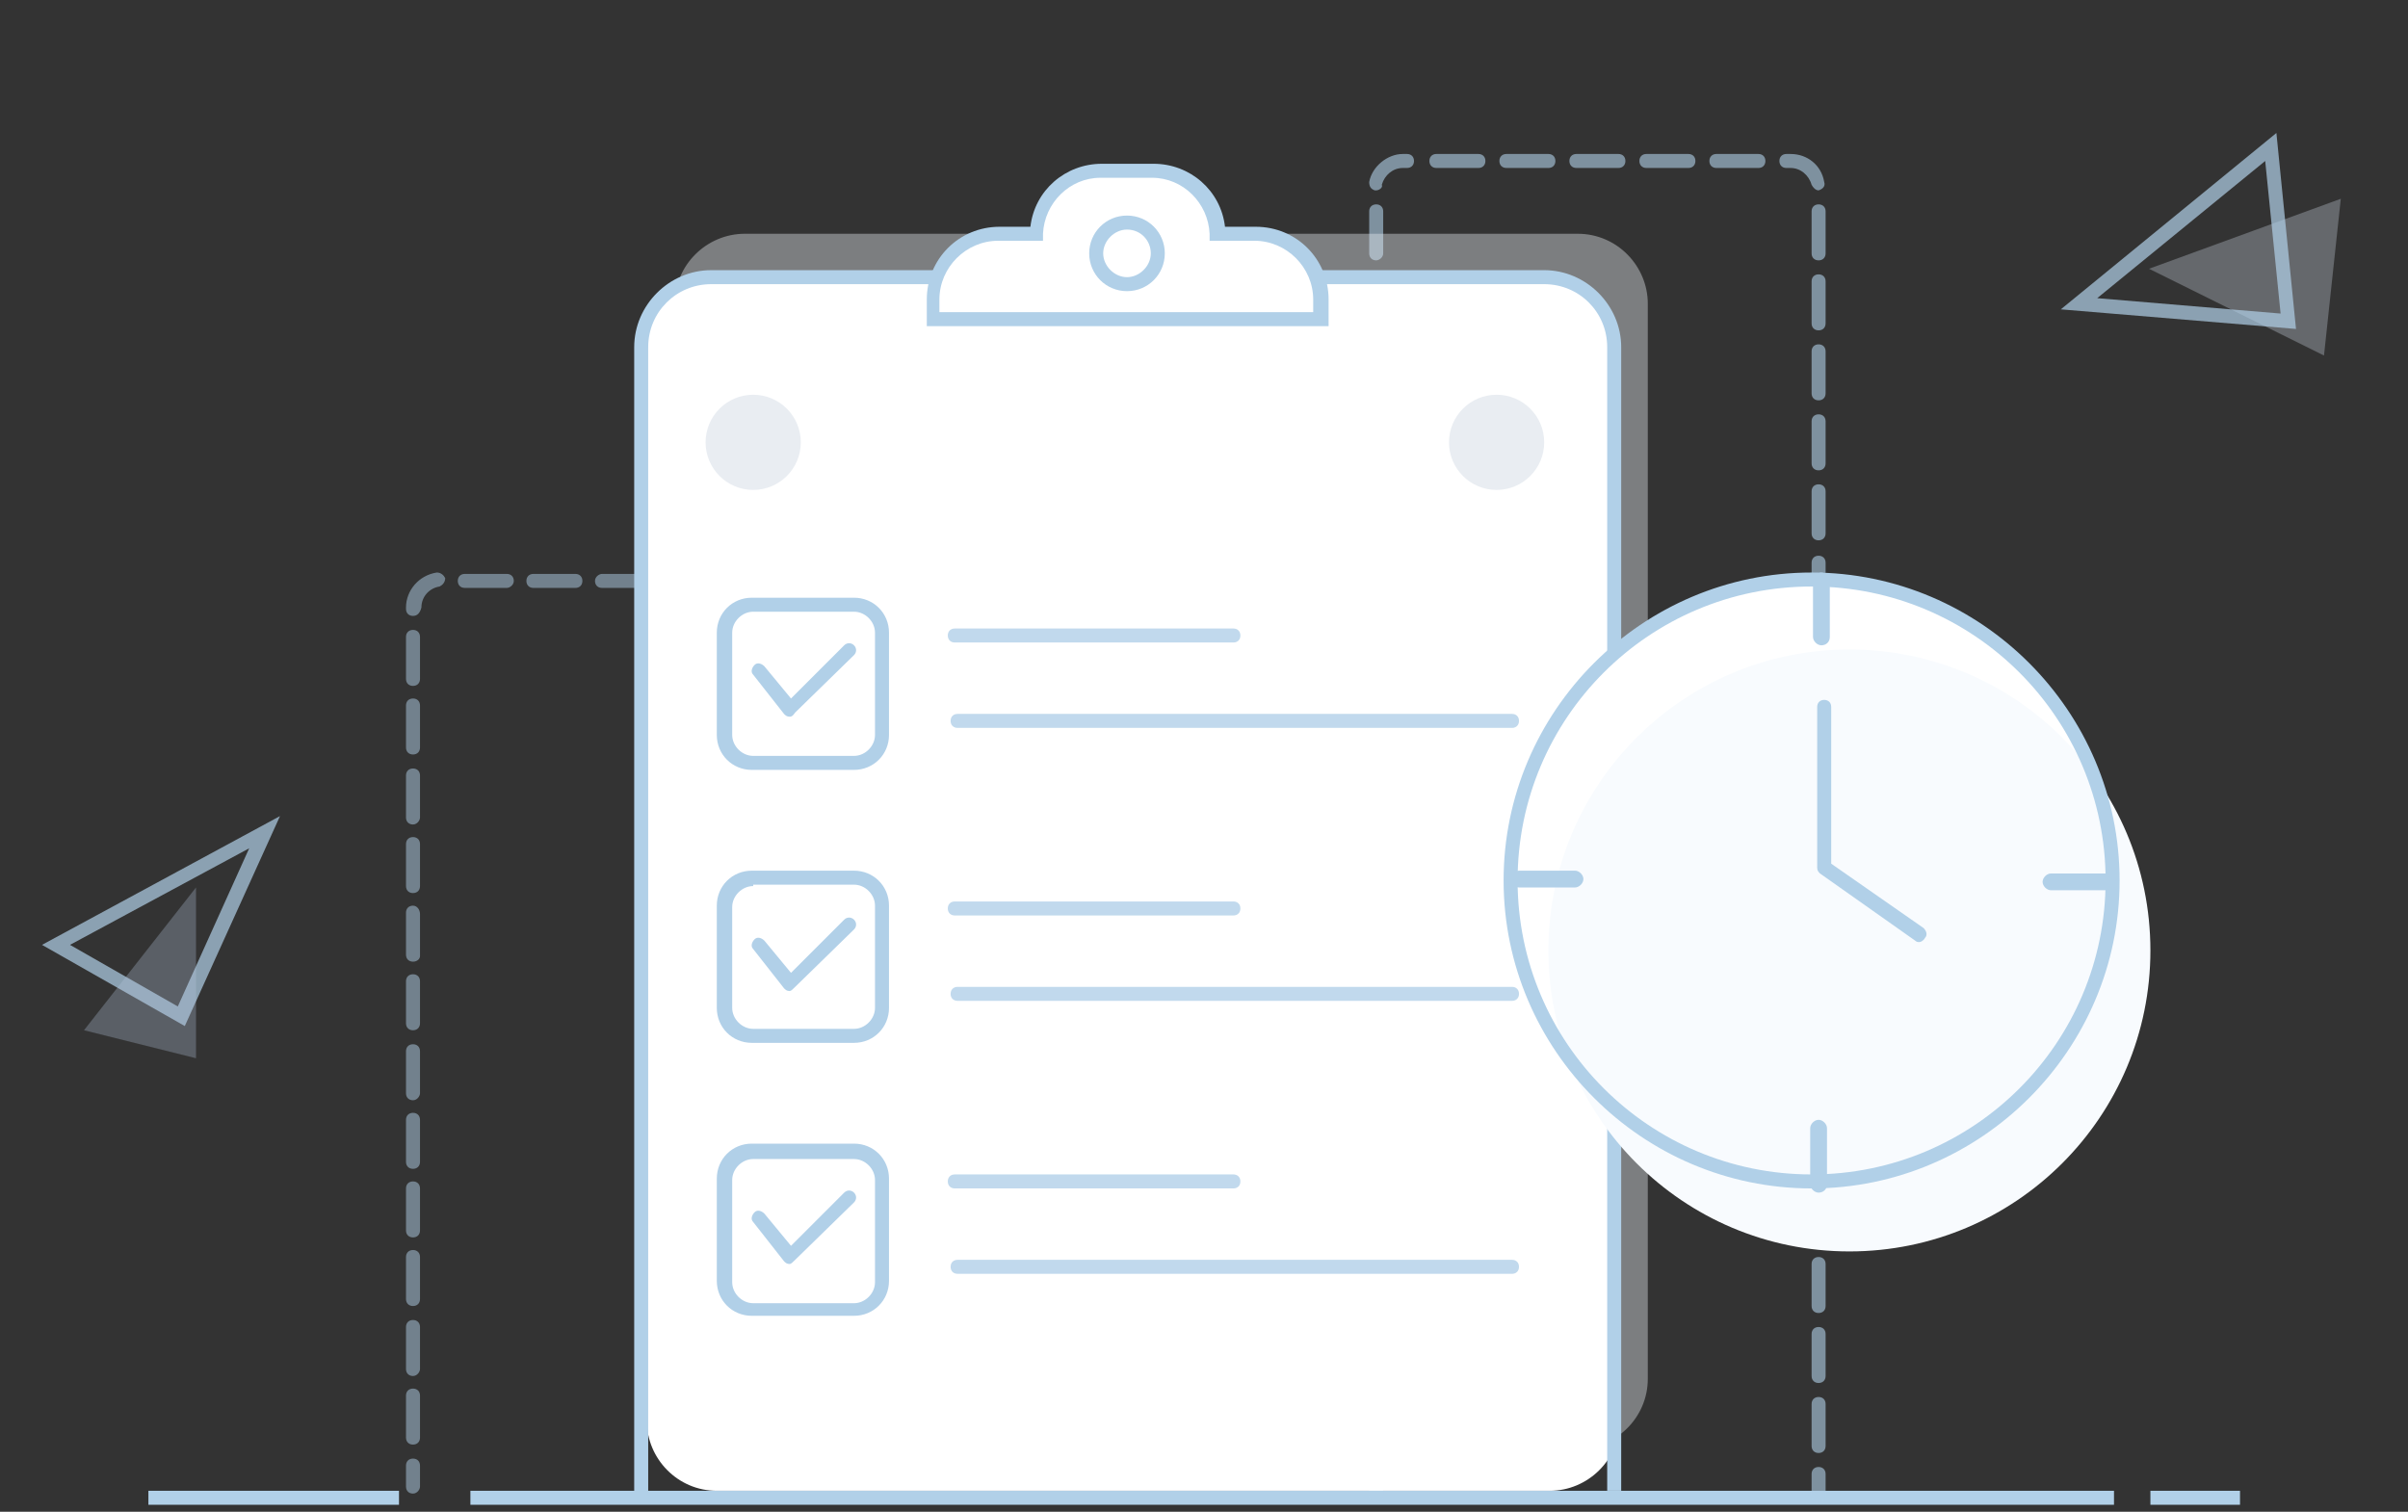 <?xml version="1.0" encoding="utf-8"?>
<!-- Generator: Adobe Illustrator 19.0.0, SVG Export Plug-In . SVG Version: 6.00 Build 0)  -->
<svg version="1.1" id="图层_1" xmlns="http://www.w3.org/2000/svg" xmlns:xlink="http://www.w3.org/1999/xlink" x="0px" y="0px"
	 viewBox="0 22 172 108" style="enable-background:new 0 22 172 108;" xml:space="preserve">
<rect x="0" y="22" width="172" height="108" fill="#333333" stroke="none"/>
<style type="text/css">
	.st0{opacity:0.3;enable-background:new    ;}
	.st1{fill:#D9E3F2;}
	.st2{opacity:0.7;enable-background:new    ;}
	.st3{fill:#B1D0E8;}
	.st4{fill:#B5C7DF;}
	.st5{fill:#FFFFFF;}
	.st6{opacity:0.6;}
	.st7{fill:none;}
	.st8{opacity:0.5;}
	.st9{opacity:0.4;}
	.st10{fill:#E9EDF2;}
	.st11{opacity:0.8;}
	.st12{fill:#F8FBFE;}
</style>
<g class="st0">
	<g>
		<path class="st1" d="M153.5,41.2l13.7-5L166,47.4L153.5,41.2z"/>
	</g>
</g>
<g class="st2">
	<g>
		<path class="st3" d="M164,45.5l-16.8-1.4l15.4-12.6L164,45.5z M149.8,43.3l13.1,1.1l-1.1-10.9L149.8,43.3z"/>
	</g>
</g>
<g class="st2">
	<g>
		<path class="st3" d="M13.2,95.3L3,89.5l17-9.2L13.2,95.3z M5,89.5l7.7,4.4l5.1-11.3L5,89.5z"/>
	</g>
</g>
<g class="st0">
	<g>
		<path class="st4" d="M14,85.4L6,95.6l8,2V85.4z"/>
	</g>
</g>
<g>
	<g>
		<path class="st5" d="M28.5,129H10.6"/>
	</g>
	<g>
		<rect x="10.6" y="128.5" class="st3" width="17.9" height="1"/>
	</g>
</g>
<g>
	<g>
		<path class="st5" d="M160,129h-6.4"/>
	</g>
	<g>
		<rect x="153.6" y="128.5" class="st3" width="6.4" height="1"/>
	</g>
</g>
<g>
	<g>
		<path class="st5" d="M151,129H33.6"/>
	</g>
	<g>
		<rect x="33.6" y="128.5" class="st3" width="117.4" height="1"/>
	</g>
</g>
<g class="st6">
	<g>
		<path class="st3" d="M98.3,129.3c-0.3,0-0.5-0.2-0.5-0.5v-1.5c0-0.3,0.2-0.5,0.5-0.5s0.5,0.2,0.5,0.5v1.5
			C98.8,129.1,98.5,129.3,98.3,129.3z"/>
	</g>
	<g>
		<path class="st3" d="M98.3,125.8c-0.3,0-0.5-0.2-0.5-0.5v-3c0-0.3,0.2-0.5,0.5-0.5s0.5,0.2,0.5,0.5v3
			C98.8,125.6,98.5,125.8,98.3,125.8z M129.9,125.8c-0.3,0-0.5-0.2-0.5-0.5v-3c0-0.3,0.2-0.5,0.5-0.5s0.5,0.2,0.5,0.5v3
			C130.4,125.6,130.2,125.8,129.9,125.8z M98.3,120.8c-0.3,0-0.5-0.2-0.5-0.5v-3c0-0.3,0.2-0.5,0.5-0.5s0.5,0.2,0.5,0.5v3
			C98.8,120.6,98.5,120.8,98.3,120.8z M129.9,120.8c-0.3,0-0.5-0.2-0.5-0.5v-3c0-0.3,0.2-0.5,0.5-0.5s0.5,0.2,0.5,0.5v3
			C130.4,120.6,130.2,120.8,129.9,120.8z M98.3,115.8c-0.3,0-0.5-0.2-0.5-0.5v-3c0-0.3,0.2-0.5,0.5-0.5s0.5,0.2,0.5,0.5v3
			C98.8,115.6,98.5,115.8,98.3,115.8z M129.9,115.8c-0.3,0-0.5-0.2-0.5-0.5v-3c0-0.3,0.2-0.5,0.5-0.5s0.5,0.2,0.5,0.5v3
			C130.4,115.6,130.2,115.8,129.9,115.8z M98.3,110.8c-0.3,0-0.5-0.2-0.5-0.5v-3c0-0.3,0.2-0.5,0.5-0.5s0.5,0.2,0.5,0.5v3
			C98.8,110.6,98.5,110.8,98.3,110.8z M129.9,110.8c-0.3,0-0.5-0.2-0.5-0.5v-3c0-0.3,0.2-0.5,0.5-0.5s0.5,0.2,0.5,0.5v3
			C130.4,110.6,130.2,110.8,129.9,110.8z M98.3,105.8c-0.3,0-0.5-0.2-0.5-0.5v-3c0-0.3,0.2-0.5,0.5-0.5s0.5,0.2,0.5,0.5v3
			C98.8,105.5,98.5,105.8,98.3,105.8z M129.9,105.8c-0.3,0-0.5-0.2-0.5-0.5v-3c0-0.3,0.2-0.5,0.5-0.5s0.5,0.2,0.5,0.5v3
			C130.4,105.5,130.2,105.8,129.9,105.8z M98.3,100.8c-0.3,0-0.5-0.2-0.5-0.5v-3c0-0.3,0.2-0.5,0.5-0.5s0.5,0.2,0.5,0.5v3
			C98.8,100.5,98.5,100.8,98.3,100.8z M129.9,100.7c-0.3,0-0.5-0.2-0.5-0.5v-3c0-0.3,0.2-0.5,0.5-0.5s0.5,0.2,0.5,0.5v3
			C130.4,100.5,130.2,100.7,129.9,100.7z M98.3,95.7c-0.3,0-0.5-0.2-0.5-0.5v-3c0-0.3,0.2-0.5,0.5-0.5s0.5,0.2,0.5,0.5v3
			C98.8,95.5,98.5,95.7,98.3,95.7z M129.9,95.7c-0.3,0-0.5-0.2-0.5-0.5v-3c0-0.3,0.2-0.5,0.5-0.5s0.5,0.2,0.5,0.5v3
			C130.4,95.5,130.2,95.7,129.9,95.7z M98.3,90.7c-0.3,0-0.5-0.2-0.5-0.5v-3c0-0.3,0.2-0.5,0.5-0.5s0.5,0.2,0.5,0.5v3
			C98.8,90.5,98.5,90.7,98.3,90.7z M129.9,90.7c-0.3,0-0.5-0.2-0.5-0.5v-3c0-0.3,0.2-0.5,0.5-0.5s0.5,0.2,0.5,0.5v3
			C130.4,90.5,130.2,90.7,129.9,90.7z M98.3,85.7c-0.3,0-0.5-0.2-0.5-0.5v-3c0-0.3,0.2-0.5,0.5-0.5s0.5,0.2,0.5,0.5v3
			C98.8,85.5,98.5,85.7,98.3,85.7z M129.9,85.7c-0.3,0-0.5-0.2-0.5-0.5v-3c0-0.3,0.2-0.5,0.5-0.5s0.5,0.2,0.5,0.5v3
			C130.4,85.5,130.2,85.7,129.9,85.7z M98.3,80.7c-0.3,0-0.5-0.2-0.5-0.5v-3c0-0.3,0.2-0.5,0.5-0.5s0.5,0.2,0.5,0.5v3
			C98.8,80.5,98.5,80.7,98.3,80.7z M129.9,80.7c-0.3,0-0.5-0.2-0.5-0.5v-3c0-0.3,0.2-0.5,0.5-0.5s0.5,0.2,0.5,0.5v3
			C130.4,80.5,130.2,80.7,129.9,80.7z M98.3,75.7c-0.3,0-0.5-0.2-0.5-0.5v-3c0-0.3,0.2-0.5,0.5-0.5s0.5,0.2,0.5,0.5v3
			C98.8,75.5,98.5,75.7,98.3,75.7z M129.9,75.7c-0.3,0-0.5-0.2-0.5-0.5v-3c0-0.3,0.2-0.5,0.5-0.5s0.5,0.2,0.5,0.5v3
			C130.4,75.5,130.2,75.7,129.9,75.7z M98.3,70.7c-0.3,0-0.5-0.2-0.5-0.5v-3c0-0.3,0.2-0.5,0.5-0.5s0.5,0.2,0.5,0.5v3
			C98.8,70.5,98.5,70.7,98.3,70.7z M129.9,70.7c-0.3,0-0.5-0.2-0.5-0.5v-3c0-0.3,0.2-0.5,0.5-0.5s0.5,0.2,0.5,0.5v3
			C130.4,70.4,130.2,70.7,129.9,70.7z M98.3,65.7c-0.3,0-0.5-0.2-0.5-0.5v-3c0-0.3,0.2-0.5,0.5-0.5s0.5,0.2,0.5,0.5v3
			C98.8,65.4,98.5,65.7,98.3,65.7z M129.9,65.7c-0.3,0-0.5-0.2-0.5-0.5v-3c0-0.3,0.2-0.5,0.5-0.5s0.5,0.2,0.5,0.5v3
			C130.4,65.4,130.2,65.7,129.9,65.7z M98.3,60.6c-0.3,0-0.5-0.2-0.5-0.5v-3c0-0.3,0.2-0.5,0.5-0.5s0.5,0.2,0.5,0.5v3
			C98.8,60.4,98.5,60.6,98.3,60.6z M129.9,60.6c-0.3,0-0.5-0.2-0.5-0.5v-3c0-0.3,0.2-0.5,0.5-0.5s0.5,0.2,0.5,0.5v3
			C130.4,60.4,130.2,60.6,129.9,60.6z M98.3,55.6c-0.3,0-0.5-0.2-0.5-0.5v-3c0-0.3,0.2-0.5,0.5-0.5s0.5,0.2,0.5,0.5v3
			C98.8,55.4,98.5,55.6,98.3,55.6z M129.9,55.6c-0.3,0-0.5-0.2-0.5-0.5v-3c0-0.3,0.2-0.5,0.5-0.5s0.5,0.2,0.5,0.5v3
			C130.4,55.4,130.2,55.6,129.9,55.6z M98.3,50.6c-0.3,0-0.5-0.2-0.5-0.5v-3c0-0.3,0.2-0.5,0.5-0.5s0.5,0.2,0.5,0.5v3
			C98.8,50.4,98.5,50.6,98.3,50.6z M129.9,50.6c-0.3,0-0.5-0.2-0.5-0.5v-3c0-0.3,0.2-0.5,0.5-0.5s0.5,0.2,0.5,0.5v3
			C130.4,50.4,130.2,50.6,129.9,50.6z M98.3,45.6c-0.3,0-0.5-0.2-0.5-0.5v-3c0-0.3,0.2-0.5,0.5-0.5s0.5,0.2,0.5,0.5v3
			C98.8,45.4,98.5,45.6,98.3,45.6z M129.9,45.6c-0.3,0-0.5-0.2-0.5-0.5v-3c0-0.3,0.2-0.5,0.5-0.5s0.5,0.2,0.5,0.5v3
			C130.4,45.4,130.2,45.6,129.9,45.6z M98.3,40.6c-0.3,0-0.5-0.2-0.5-0.5v-3c0-0.3,0.2-0.5,0.5-0.5s0.5,0.2,0.5,0.5v3
			C98.8,40.4,98.5,40.6,98.3,40.6z M129.9,40.6c-0.3,0-0.5-0.2-0.5-0.5v-3c0-0.3,0.2-0.5,0.5-0.5s0.5,0.2,0.5,0.5v3
			C130.4,40.4,130.2,40.6,129.9,40.6z M98.3,35.6c0,0-0.1,0-0.1,0c-0.3-0.1-0.4-0.3-0.4-0.6c0.2-1.1,1.3-2,2.4-2h0.3
			c0.3,0,0.5,0.2,0.5,0.5s-0.2,0.5-0.5,0.5h-0.3c-0.7,0-1.3,0.5-1.5,1.2C98.8,35.4,98.5,35.6,98.3,35.6z M129.9,35.6
			c-0.2,0-0.4-0.2-0.5-0.4c-0.2-0.7-0.8-1.2-1.5-1.2h-0.3c-0.3,0-0.5-0.2-0.5-0.5s0.2-0.5,0.5-0.5h0.3c1.2,0,2.2,0.8,2.4,2
			c0.1,0.3-0.1,0.5-0.4,0.6C130,35.6,129.9,35.6,129.9,35.6z M125.6,34h-3c-0.3,0-0.5-0.2-0.5-0.5s0.2-0.5,0.5-0.5h3
			c0.3,0,0.5,0.2,0.5,0.5S125.9,34,125.6,34z M120.6,34h-3c-0.3,0-0.5-0.2-0.5-0.5s0.2-0.5,0.5-0.5h3c0.3,0,0.5,0.2,0.5,0.5
			S120.9,34,120.6,34z M115.6,34h-3c-0.3,0-0.5-0.2-0.5-0.5s0.2-0.5,0.5-0.5h3c0.3,0,0.5,0.2,0.5,0.5S115.9,34,115.6,34z M110.6,34
			h-3c-0.3,0-0.5-0.2-0.5-0.5s0.2-0.5,0.5-0.5h3c0.3,0,0.5,0.2,0.5,0.5S110.9,34,110.6,34z M105.6,34h-3c-0.3,0-0.5-0.2-0.5-0.5
			s0.2-0.5,0.5-0.5h3c0.3,0,0.5,0.2,0.5,0.5S105.9,34,105.6,34z"/>
	</g>
	<g>
		<path class="st3" d="M129.9,129.3c-0.3,0-0.5-0.2-0.5-0.5v-1.5c0-0.3,0.2-0.5,0.5-0.5s0.5,0.2,0.5,0.5v1.5
			C130.4,129.1,130.2,129.3,129.9,129.3z"/>
	</g>
</g>
<g>
	<path class="st7" d="M61.2,158.8"/>
</g>
<g class="st8">
	<g>
		<path class="st3" d="M29.5,128.7c-0.3,0-0.5-0.2-0.5-0.5v-1.5c0-0.3,0.2-0.5,0.5-0.5s0.5,0.2,0.5,0.5v1.5
			C30,128.4,29.8,128.7,29.5,128.7z"/>
	</g>
	<g>
		<path class="st3" d="M29.5,125.2c-0.3,0-0.5-0.2-0.5-0.5v-3c0-0.3,0.2-0.5,0.5-0.5s0.5,0.2,0.5,0.5v3
			C30,125,29.8,125.2,29.5,125.2z M61.2,123.6c-0.3,0-0.5-0.2-0.5-0.5v-3c0-0.3,0.2-0.5,0.5-0.5s0.5,0.2,0.5,0.5v3
			C61.7,123.4,61.4,123.6,61.2,123.6z M29.5,120.3c-0.3,0-0.5-0.2-0.5-0.5v-3c0-0.3,0.2-0.5,0.5-0.5s0.5,0.2,0.5,0.5v3
			C30,120,29.8,120.3,29.5,120.3z M61.2,118.7c-0.3,0-0.5-0.2-0.5-0.5v-3c0-0.3,0.2-0.5,0.5-0.5s0.5,0.2,0.5,0.5v3
			C61.7,118.5,61.4,118.7,61.2,118.7z M29.5,115.3c-0.3,0-0.5-0.2-0.5-0.5v-3c0-0.3,0.2-0.5,0.5-0.5s0.5,0.2,0.5,0.5v3
			C30,115.1,29.8,115.3,29.5,115.3z M61.2,113.7c-0.3,0-0.5-0.2-0.5-0.5v-3c0-0.3,0.2-0.5,0.5-0.5s0.5,0.2,0.5,0.5v3
			C61.7,113.5,61.4,113.7,61.2,113.7z M29.5,110.4c-0.3,0-0.5-0.2-0.5-0.5v-3c0-0.3,0.2-0.5,0.5-0.5s0.5,0.2,0.5,0.5v3
			C30,110.2,29.8,110.4,29.5,110.4z M61.2,108.8c-0.3,0-0.5-0.2-0.5-0.5v-3c0-0.3,0.2-0.5,0.5-0.5s0.5,0.2,0.5,0.5v3
			C61.7,108.6,61.4,108.8,61.2,108.8z M29.5,105.5c-0.3,0-0.5-0.2-0.5-0.5v-3c0-0.3,0.2-0.5,0.5-0.5s0.5,0.2,0.5,0.5v3
			C30,105.3,29.8,105.5,29.5,105.5z M61.2,103.9c-0.3,0-0.5-0.2-0.5-0.5v-3c0-0.3,0.2-0.5,0.5-0.5s0.5,0.2,0.5,0.5v3
			C61.7,103.7,61.4,103.9,61.2,103.9z M29.5,100.6c-0.3,0-0.5-0.2-0.5-0.5v-3c0-0.3,0.2-0.5,0.5-0.5s0.5,0.2,0.5,0.5v3
			C30,100.3,29.8,100.6,29.5,100.6z M61.2,99c-0.3,0-0.5-0.2-0.5-0.5v-3c0-0.3,0.2-0.5,0.5-0.5s0.5,0.2,0.5,0.5v3
			C61.7,98.7,61.4,99,61.2,99z M29.5,95.6c-0.3,0-0.5-0.2-0.5-0.5v-3c0-0.3,0.2-0.5,0.5-0.5s0.5,0.2,0.5,0.5v3
			C30,95.4,29.8,95.6,29.5,95.6z M61.2,94c-0.3,0-0.5-0.2-0.5-0.5v-3c0-0.3,0.2-0.5,0.5-0.5s0.5,0.2,0.5,0.5v3
			C61.7,93.8,61.4,94,61.2,94z M29.5,90.7c-0.3,0-0.5-0.2-0.5-0.5v-3c0-0.3,0.2-0.5,0.5-0.5S30,87,30,87.3v3
			C30,90.5,29.8,90.7,29.5,90.7z M61.2,89.1c-0.3,0-0.5-0.2-0.5-0.5v-3c0-0.3,0.2-0.5,0.5-0.5s0.5,0.2,0.5,0.5v3
			C61.7,88.9,61.4,89.1,61.2,89.1z M29.5,85.8c-0.3,0-0.5-0.2-0.5-0.5v-3c0-0.3,0.2-0.5,0.5-0.5s0.5,0.2,0.5,0.5v3
			C30,85.6,29.8,85.8,29.5,85.8z M61.2,84.2c-0.3,0-0.5-0.2-0.5-0.5v-3c0-0.3,0.2-0.5,0.5-0.5s0.5,0.2,0.5,0.5v3
			C61.7,84,61.4,84.2,61.2,84.2z M29.5,80.9c-0.3,0-0.5-0.2-0.5-0.5v-3c0-0.3,0.2-0.5,0.5-0.5s0.5,0.2,0.5,0.5v3
			C30,80.6,29.8,80.9,29.5,80.9z M61.2,79.3c-0.3,0-0.5-0.2-0.5-0.5v-3c0-0.3,0.2-0.5,0.5-0.5s0.5,0.2,0.5,0.5v3
			C61.7,79,61.4,79.3,61.2,79.3z M29.5,75.9c-0.3,0-0.5-0.2-0.5-0.5v-3c0-0.3,0.2-0.5,0.5-0.5s0.5,0.2,0.5,0.5v3
			C30,75.7,29.8,75.9,29.5,75.9z M61.2,74.3c-0.3,0-0.5-0.2-0.5-0.5v-3c0-0.3,0.2-0.5,0.5-0.5s0.5,0.2,0.5,0.5v3
			C61.7,74.1,61.4,74.3,61.2,74.3z M29.5,71c-0.3,0-0.5-0.2-0.5-0.5v-3c0-0.3,0.2-0.5,0.5-0.5s0.5,0.2,0.5,0.5v3
			C30,70.8,29.8,71,29.5,71z M61.2,69.4c-0.3,0-0.5-0.2-0.5-0.5v-3c0-0.3,0.2-0.5,0.5-0.5s0.5,0.2,0.5,0.5v3
			C61.7,69.2,61.4,69.4,61.2,69.4z M29.5,66c-0.3,0-0.5-0.2-0.5-0.5v-0.1c0-1.2,0.9-2.3,2.2-2.5c0.3,0,0.5,0.2,0.6,0.4
			c0,0.3-0.2,0.5-0.4,0.6c-0.7,0.1-1.3,0.7-1.3,1.5C30,65.8,29.8,66,29.5,66z M60.6,64.6c-0.1,0-0.3-0.1-0.4-0.2
			C60,64.2,59.6,64,59.2,64h-1.3c-0.3,0-0.5-0.2-0.5-0.5s0.2-0.5,0.5-0.5h1.3c0.7,0,1.3,0.3,1.8,0.8c0.2,0.2,0.2,0.5,0,0.7
			C60.9,64.6,60.7,64.6,60.6,64.6z M55.9,64h-3c-0.3,0-0.5-0.2-0.5-0.5s0.2-0.5,0.5-0.5h3c0.3,0,0.5,0.2,0.5,0.5S56.1,64,55.9,64z
			 M50.9,64h-3c-0.3,0-0.5-0.2-0.5-0.5S47.7,63,48,63h3c0.3,0,0.5,0.2,0.5,0.5S51.2,64,50.9,64z M46,64h-3c-0.3,0-0.5-0.2-0.5-0.5
			S42.8,63,43,63h3c0.3,0,0.5,0.2,0.5,0.5S46.3,64,46,64z M41.1,64h-3c-0.3,0-0.5-0.2-0.5-0.5s0.2-0.5,0.5-0.5h3
			c0.3,0,0.5,0.2,0.5,0.5S41.4,64,41.1,64z M36.2,64h-3c-0.3,0-0.5-0.2-0.5-0.5s0.2-0.5,0.5-0.5h3c0.3,0,0.5,0.2,0.5,0.5
			S36.4,64,36.2,64z"/>
	</g>
	<g>
		<path class="st3" d="M61.2,127.1c-0.3,0-0.5-0.2-0.5-0.5v-1.5c0-0.3,0.2-0.5,0.5-0.5s0.5,0.2,0.5,0.5v1.5
			C61.7,126.9,61.4,127.1,61.2,127.1z"/>
	</g>
</g>
<g class="st9">
	<g>
		<path class="st10" d="M117.7,120.5c0,2.8-2.3,5-5,5H53.2c-2.8,0-5-2.3-5-5V43.7c0-2.8,2.3-5,5-5h59.5c2.8,0,5,2.3,5,5V120.5z"/>
	</g>
</g>
<g>
	<path class="st5" d="M115.7,123.5c0,2.8-2.3,5-5,5H51.2c-2.8,0-5-2.3-5-5V46.8c0-2.8,2.3-5,5-5h59.5c2.8,0,5,2.3,5,5V123.5z"/>
</g>
<g>
	<path class="st3" d="M115.8,128.5h-1V46.8c0-2.5-2-4.5-4.5-4.5H50.8c-2.5,0-4.5,2-4.5,4.5v81.8h-1V46.8c0-3,2.5-5.5,5.5-5.5h59.5
		c3,0,5.5,2.5,5.5,5.5V128.5z"/>
</g>
<g>
	<path class="st5" d="M94.3,44.8v-1.4c0-2.6-2.1-4.7-4.7-4.7H87c-0.1-2.5-2.1-4.5-4.6-4.5h-3.7c-2.5,0-4.5,2-4.6,4.5h-2.7
		c-2.6,0-4.7,2.1-4.7,4.7v1.4H94.3z"/>
</g>
<g>
	<path class="st3" d="M94.8,45.3H66.2v-1.9c0-2.9,2.3-5.2,5.2-5.2h2.2c0.3-2.6,2.5-4.5,5.1-4.5h3.7c2.6,0,4.8,1.9,5.1,4.5h2.2
		c2.9,0,5.2,2.3,5.2,5.2V45.3z M67.2,44.3h26.6v-0.9c0-2.3-1.9-4.2-4.2-4.2h-3.2l0-0.5c-0.1-2.2-1.9-4-4.1-4h-3.7
		c-2.2,0-4,1.8-4.1,4l0,0.5h-3.2c-2.3,0-4.2,1.9-4.2,4.2V44.3z"/>
</g>
<g>
	<path class="st3" d="M80.5,42.8c-1.5,0-2.7-1.2-2.7-2.7c0-1.5,1.2-2.7,2.7-2.7c1.5,0,2.7,1.2,2.7,2.7C83.2,41.6,82,42.8,80.5,42.8z
		 M80.5,38.4c-0.9,0-1.7,0.8-1.7,1.7s0.8,1.7,1.7,1.7s1.7-0.8,1.7-1.7S81.5,38.4,80.5,38.4z"/>
</g>
<g>
	<circle class="st10" cx="106.9" cy="53.6" r="3.4"/>
</g>
<g>
	<circle class="st10" cx="53.8" cy="53.6" r="3.4"/>
</g>
<g>
	<g>
		<path class="st3" d="M61,96.5h-7.3c-1.4,0-2.5-1.1-2.5-2.5v-7.3c0-1.4,1.1-2.5,2.5-2.5H61c1.4,0,2.5,1.1,2.5,2.5V94
			C63.5,95.4,62.4,96.5,61,96.5z M53.8,85.3c-0.8,0-1.5,0.7-1.5,1.5V94c0,0.8,0.7,1.5,1.5,1.5H61c0.8,0,1.5-0.7,1.5-1.5v-7.3
			c0-0.8-0.7-1.5-1.5-1.5H53.8z"/>
	</g>
	<g>
		<path class="st3" d="M56.4,92.8C56.4,92.8,56.4,92.8,56.4,92.8c-0.2,0-0.3-0.1-0.4-0.2l-2.2-2.8c-0.2-0.2-0.1-0.5,0.1-0.7
			c0.2-0.2,0.5-0.1,0.7,0.1l1.9,2.3l3.8-3.8c0.2-0.2,0.5-0.2,0.7,0c0.2,0.2,0.2,0.5,0,0.7l-4.2,4.1C56.6,92.7,56.5,92.8,56.4,92.8z"
			/>
	</g>
	<g class="st11">
		<path class="st3" d="M88.1,87.4H68.2c-0.3,0-0.5-0.2-0.5-0.5s0.2-0.5,0.5-0.5h19.9c0.3,0,0.5,0.2,0.5,0.5S88.4,87.4,88.1,87.4z"/>
	</g>
	<g class="st11">
		<path class="st3" d="M108,93.5H68.4c-0.3,0-0.5-0.2-0.5-0.5s0.2-0.5,0.5-0.5H108c0.3,0,0.5,0.2,0.5,0.5S108.3,93.5,108,93.5z"/>
	</g>
</g>
<g>
	<g>
		<path class="st3" d="M61,77h-7.3c-1.4,0-2.5-1.1-2.5-2.5v-7.3c0-1.4,1.1-2.5,2.5-2.5H61c1.4,0,2.5,1.1,2.5,2.5v7.3
			C63.5,75.9,62.4,77,61,77z M53.8,65.7c-0.8,0-1.5,0.7-1.5,1.5v7.3c0,0.8,0.7,1.5,1.5,1.5H61c0.8,0,1.5-0.7,1.5-1.5v-7.3
			c0-0.8-0.7-1.5-1.5-1.5H53.8z"/>
	</g>
	<g>
		<path class="st3" d="M56.4,73.2C56.4,73.2,56.4,73.2,56.4,73.2c-0.2,0-0.3-0.1-0.4-0.2l-2.2-2.8c-0.2-0.2-0.1-0.5,0.1-0.7
			c0.2-0.2,0.5-0.1,0.7,0.1l1.9,2.3l3.8-3.8c0.2-0.2,0.5-0.2,0.7,0s0.2,0.5,0,0.7l-4.2,4.1C56.6,73.2,56.5,73.2,56.4,73.2z"/>
	</g>
	<g class="st11">
		<path class="st3" d="M88.1,67.9H68.2c-0.3,0-0.5-0.2-0.5-0.5s0.2-0.5,0.5-0.5h19.9c0.3,0,0.5,0.2,0.5,0.5S88.4,67.9,88.1,67.9z"/>
	</g>
	<g class="st11">
		<path class="st3" d="M108,74H68.4c-0.3,0-0.5-0.2-0.5-0.5s0.2-0.5,0.5-0.5H108c0.3,0,0.5,0.2,0.5,0.5S108.3,74,108,74z"/>
	</g>
</g>
<g>
	<g>
		<path class="st3" d="M61,116h-7.3c-1.4,0-2.5-1.1-2.5-2.5v-7.3c0-1.4,1.1-2.5,2.5-2.5H61c1.4,0,2.5,1.1,2.5,2.5v7.3
			C63.5,114.9,62.4,116,61,116z M53.8,104.8c-0.8,0-1.5,0.7-1.5,1.5v7.3c0,0.8,0.7,1.5,1.5,1.5H61c0.8,0,1.5-0.7,1.5-1.5v-7.3
			c0-0.8-0.7-1.5-1.5-1.5H53.8z"/>
	</g>
	<g>
		<path class="st3" d="M56.4,112.3C56.4,112.3,56.4,112.3,56.4,112.3c-0.2,0-0.3-0.1-0.4-0.2l-2.2-2.8c-0.2-0.2-0.1-0.5,0.1-0.7
			c0.2-0.2,0.5-0.1,0.7,0.1l1.9,2.3l3.8-3.8c0.2-0.2,0.5-0.2,0.7,0c0.2,0.2,0.2,0.5,0,0.7l-4.2,4.1
			C56.6,112.2,56.5,112.3,56.4,112.3z"/>
	</g>
	<g class="st11">
		<path class="st3" d="M88.1,106.9H68.2c-0.3,0-0.5-0.2-0.5-0.5s0.2-0.5,0.5-0.5h19.9c0.3,0,0.5,0.2,0.5,0.5S88.4,106.9,88.1,106.9z
			"/>
	</g>
	<g class="st11">
		<path class="st3" d="M108,113H68.4c-0.3,0-0.5-0.2-0.5-0.5s0.2-0.5,0.5-0.5H108c0.3,0,0.5,0.2,0.5,0.5S108.3,113,108,113z"/>
	</g>
</g>
<g>
	<circle class="st5" cx="129.4" cy="84.9" r="21.5"/>
</g>
<g>
	<circle class="st12" cx="132.1" cy="89.9" r="21.5"/>
</g>
<g>
	<path class="st3" d="M129.4,106.9c-12.1,0-22-9.9-22-22c0-12.1,9.9-22,22-22s22,9.9,22,22C151.4,97,141.5,106.9,129.4,106.9z
		 M129.4,63.9c-11.6,0-21,9.4-21,21c0,11.6,9.4,21,21,21s21-9.4,21-21C150.4,73.3,141,63.9,129.4,63.9z"/>
</g>
<g>
	<path class="st3" d="M130.1,68.1c-0.3,0-0.6-0.3-0.6-0.6v-4c0-0.3,0.3-0.6,0.6-0.6s0.6,0.3,0.6,0.6v4
		C130.7,67.9,130.4,68.1,130.1,68.1z"/>
</g>
<g>
	<path class="st3" d="M129.9,107.2c-0.3,0-0.6-0.3-0.6-0.6v-4c0-0.3,0.3-0.6,0.6-0.6s0.6,0.3,0.6,0.6v4
		C130.5,107,130.2,107.2,129.9,107.2z"/>
</g>
<g>
	<path class="st3" d="M112.5,85.4h-4c-0.3,0-0.6-0.3-0.6-0.6s0.3-0.6,0.6-0.6h4c0.3,0,0.6,0.3,0.6,0.6S112.8,85.4,112.5,85.4z"/>
</g>
<g>
	<path class="st3" d="M150.5,85.6h-4c-0.3,0-0.6-0.3-0.6-0.6s0.3-0.6,0.6-0.6h4c0.3,0,0.6,0.3,0.6,0.6S150.8,85.6,150.5,85.6z"/>
</g>
<g>
	<path class="st3" d="M137.1,89.3c-0.1,0-0.2,0-0.3-0.1l-6.8-4.8c-0.1-0.1-0.2-0.2-0.2-0.4V72.5c0-0.3,0.2-0.5,0.5-0.5
		s0.5,0.2,0.5,0.5v11.2l6.6,4.6c0.2,0.2,0.3,0.5,0.1,0.7C137.4,89.2,137.2,89.3,137.1,89.3z"/>
</g>
</svg>
